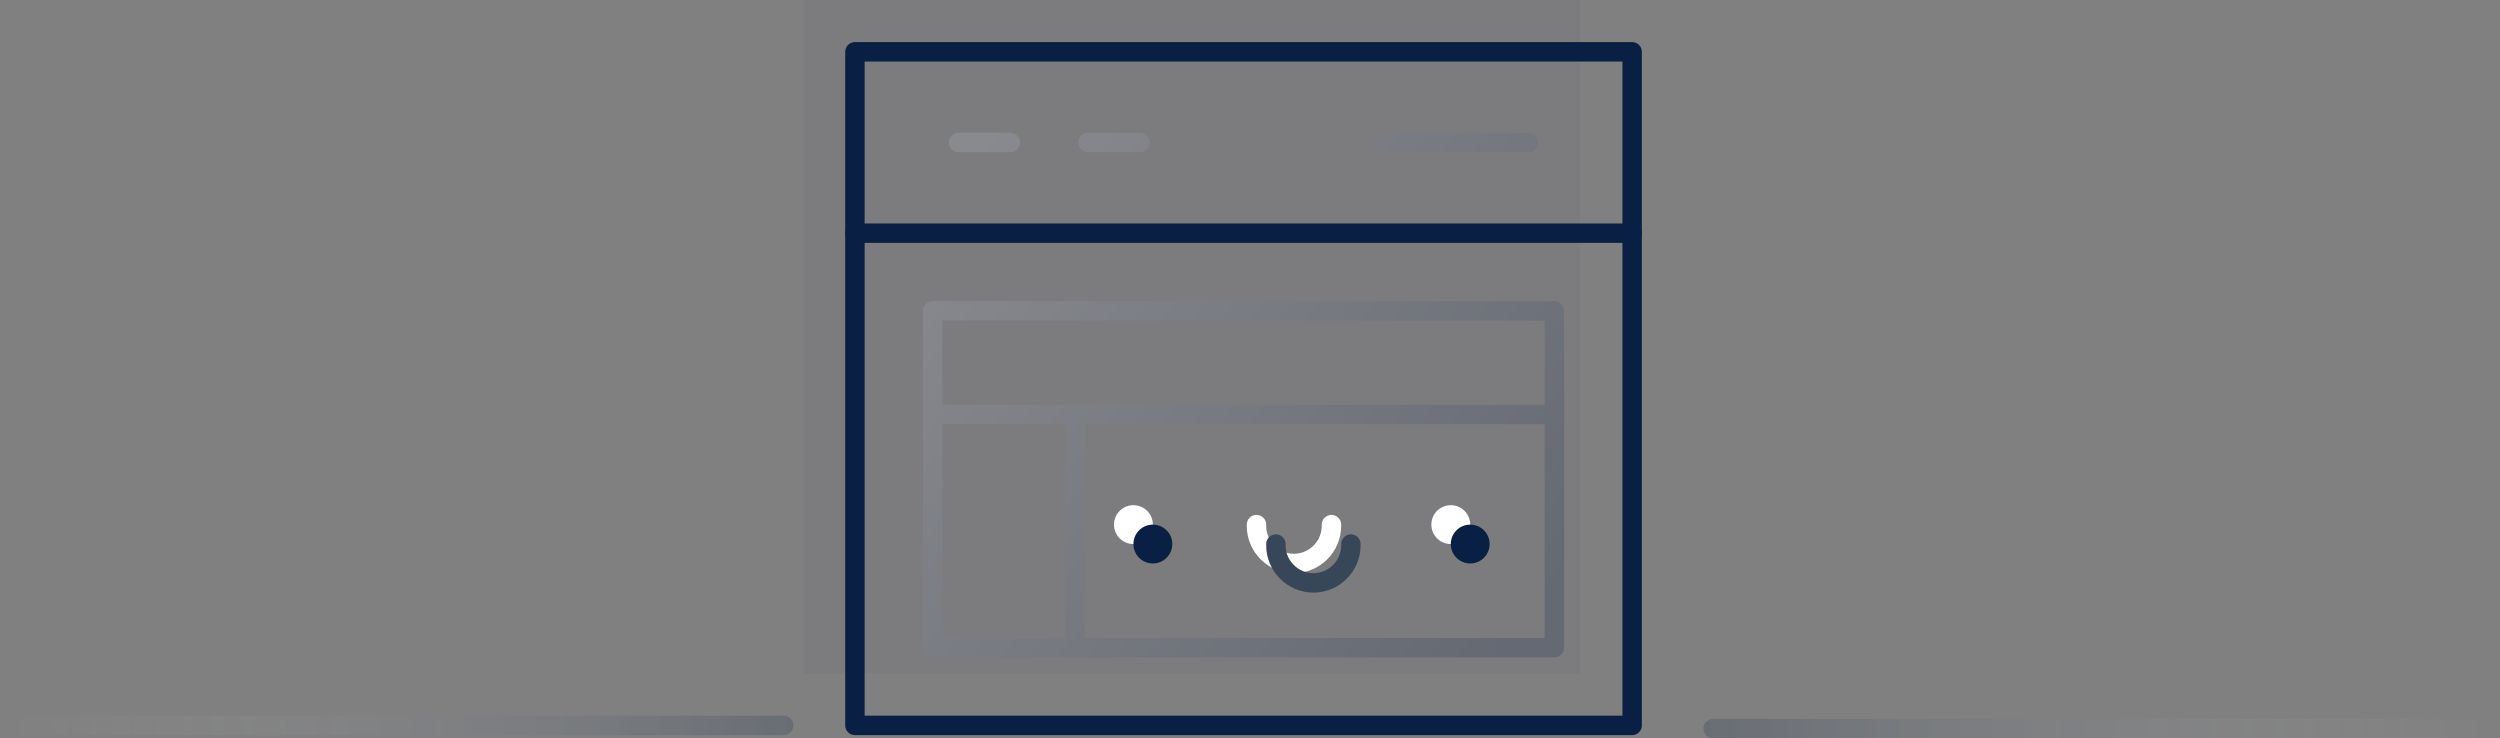 
<svg width="386px" height="114px" viewBox="0 0 386 114" version="1.1" xmlns="http://www.w3.org/2000/svg" xmlns:xlink="http://www.w3.org/1999/xlink">
    <rect x="0" y="0" width="386" height="114" fill="#808080" stroke="none"/>
    <defs>
        <linearGradient x1="-1.11022302e-14%" y1="50%" x2="100%" y2="50%" id="linearGradient-1">
            <stop stop-color="#FFFFFF" stop-opacity="0" offset="0%"></stop>
            <stop stop-color="#0A1F44" offset="100%"></stop>
        </linearGradient>
        <linearGradient x1="100%" y1="50%" x2="-2.22044605e-14%" y2="50%" id="linearGradient-2">
            <stop stop-color="#FFFFFF" stop-opacity="0" offset="0%"></stop>
            <stop stop-color="#0A1F44" offset="100%"></stop>
        </linearGradient>
        <linearGradient x1="0%" y1="16.529%" x2="100%" y2="83.471%" id="linearGradient-3">
            <stop stop-color="#BAC2CF" offset="0%"></stop>
            <stop stop-color="#0A1F44" offset="100%"></stop>
        </linearGradient>
    </defs>
    <g id="🚀-Styleguide---kuba" stroke="none" stroke-width="1" fill="none" fill-rule="evenodd">
        <g id="Illustrations" transform="translate(-122, -616)">
            <g id="illu" transform="translate(121, 616)">
                <g id="floor" transform="translate(0, 110)" fill-rule="nonzero" opacity="0.2">
                    <path d="M2,3.5 C1.172,3.5 0.5,2.828 0.5,2 C0.5,1.172 1.172,0.5 2,0.5 L122,0.5 C122.828,0.5 123.5,1.172 123.5,2 C123.5,2.828 122.828,3.5 122,3.5 L2,3.5 Z" id="Path-Copy" fill="url(#linearGradient-1)"></path>
                    <path d="M265.5,4 C264.672,4 264,3.328 264,2.5 C264,1.672 264.672,1 265.5,1 L385.5,1 C386.328,1 387,1.672 387,2.5 C387,3.328 386.328,4 385.5,4 L265.5,4 Z" id="Path-Copy-2" fill="url(#linearGradient-2)"></path>
                </g>
                <g id="webpage" transform="translate(125, 0)" fill="#0A1F44" fill-opacity="0.03">
                    <rect id="Rectangle" x="0" y="0" width="120" height="104"></rect>
                </g>
                <g id="webpage-copy" transform="translate(133, 8)">
                    <path d="M32.5,90.5 L32.5,57.5 L13.5,57.5 L13.5,90.5 L32.5,90.5 Z M35.5,90.5 L106.5,90.5 L106.5,57.5 L35.5,57.5 L35.5,90.5 Z M13.5,54.5 L106.5,54.5 L106.5,41.5 L13.5,41.5 L13.5,54.5 Z M12,38.5 L108,38.5 C108.828,38.5 109.5,39.172 109.5,40 L109.5,92 C109.5,92.828 108.828,93.5 108,93.5 L12,93.5 C11.172,93.5 10.5,92.828 10.5,92 L10.5,40 C10.5,39.172 11.172,38.5 12,38.5 Z M16,15.5 C15.172,15.5 14.5,14.828 14.5,14 C14.5,13.172 15.172,12.5 16,12.5 L24,12.5 C24.828,12.5 25.5,13.172 25.5,14 C25.5,14.828 24.828,15.5 24,15.5 L16,15.5 Z M36,15.5 C35.172,15.5 34.5,14.828 34.5,14 C34.5,13.172 35.172,12.5 36,12.5 L44,12.5 C44.828,12.5 45.5,13.172 45.5,14 C45.5,14.828 44.828,15.5 44,15.5 L36,15.5 Z M82,15.5 C81.172,15.5 80.5,14.828 80.5,14 C80.5,13.172 81.172,12.5 82,12.5 L104,12.5 C104.828,12.5 105.5,13.172 105.5,14 C105.5,14.828 104.828,15.5 104,15.5 L82,15.5 Z" id="Combined-Shape" fill="url(#linearGradient-3)" fill-rule="nonzero" opacity="0.2"></path>
                    <path d="M0,28 L120,28" id="Path" stroke="#0A1F44" stroke-width="3" stroke-linecap="round" stroke-linejoin="round"></path>
                    <rect id="Rectangle" stroke="#0A1F44" stroke-width="3" stroke-linecap="round" stroke-linejoin="round" x="0" y="0" width="120" height="104"></rect>
                </g>
                <g id="face" transform="translate(173, 78)">
                    <path d="M22,3 C22,3.071 22,3.141 22,3.212 C22,6.388 24.612,9 27.788,9 C30.965,9 33.576,6.388 33.576,3.212 C33.576,3.141 33.576,3.071 33.576,3" id="Path" stroke="#FFFFFF" stroke-width="3" stroke-linecap="round"></path>
                    <circle id="Oval" fill="#FFFFFF" fill-rule="nonzero" cx="3" cy="3" r="3"></circle>
                    <circle id="Oval-Copy" fill="#FFFFFF" fill-rule="nonzero" cx="52" cy="3" r="3"></circle>
                    <path d="M25,6 C25,6.071 25,6.141 25,6.212 C25,9.388 27.612,12 30.788,12 C33.965,12 36.576,9.388 36.576,6.212 C36.576,6.141 36.576,6.071 36.576,6" id="Path" stroke="#374759" stroke-width="3" stroke-linecap="round"></path>
                    <circle id="Oval" fill="#0A1F44" fill-rule="nonzero" cx="6" cy="6" r="3"></circle>
                    <circle id="Oval-Copy" fill="#0A1F44" fill-rule="nonzero" cx="55" cy="6" r="3"></circle>
                </g>
            </g>
        </g>
    </g>
</svg>